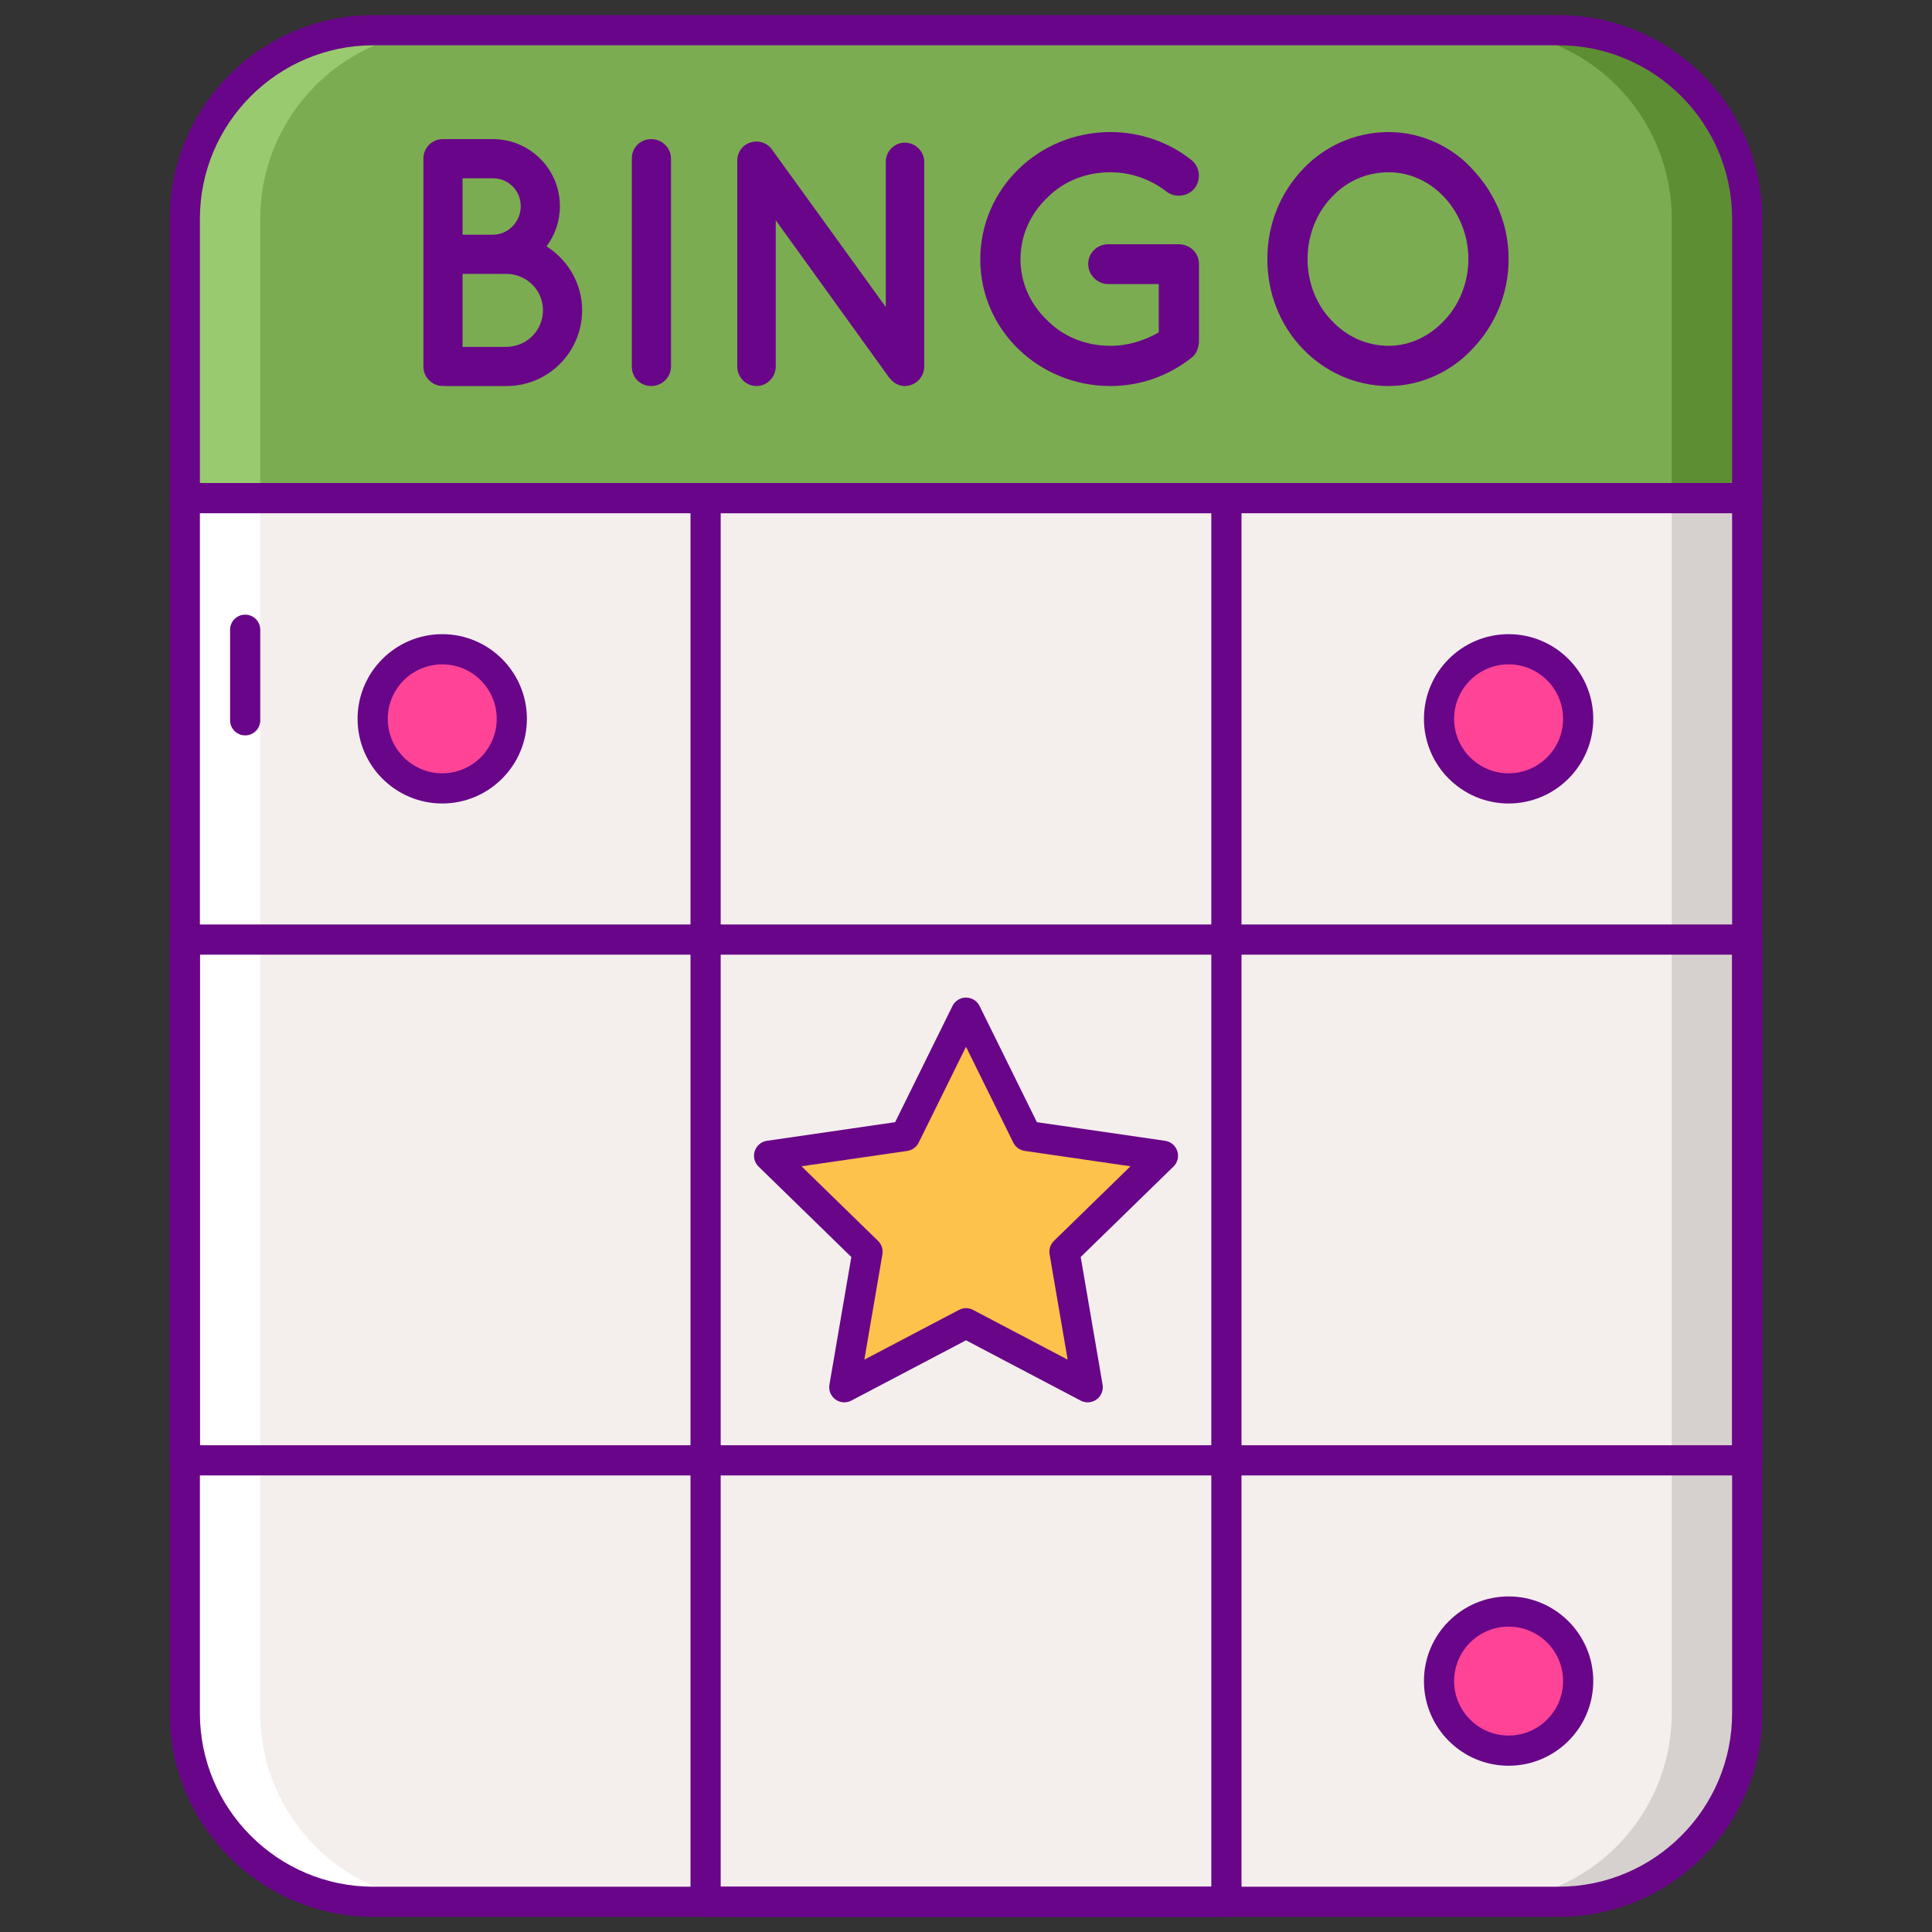 <?xml version="1.0" encoding="utf-8"?>
<!-- Generator: Adobe Illustrator 22.1.0, SVG Export Plug-In . SVG Version: 6.00 Build 0)  -->
<svg version="1.1" id="Layer_1" xmlns="http://www.w3.org/2000/svg" xmlns:xlink="http://www.w3.org/1999/xlink" x="0px" y="0px"
	 viewBox="0 0 256 256" style="enable-background:new 0 0 256 256;" xml:space="preserve">
<rect x="0" y="0" width="256" height="256" fill="#333333" stroke="none"/>
<style type="text/css">
	.st0{fill:#FCC24C;}
	.st1{fill:#FCE06A;}
	.st2{fill:#DEA42E;}
	.st3{fill:#690589;}
	.st4{fill:#7BAC51;}
	.st5{fill:#5D8E33;}
	.st6{fill:#99CA6F;}
	.st7{fill:#F4EFED;}
	.st8{fill:#FF4397;}
	.st9{fill:#D6D1CF;}
	.st10{fill:#FFFFFF;}
	.st11{fill:#FF9F70;}
	.st12{fill:#FFBD8E;}
	.st13{fill:#E18152;}
	.st14{fill:#E12579;}
	.st15{fill:#FF61B5;}
</style>
<g>
	<g>
		<path class="st4" d="M24.487,29v37h207.026V29c0-13.807-11.193-25-25-25H49.487C35.68,4,24.487,15.193,24.487,29z"/>
	</g>
	<g>
		<path class="st7" d="M24.487,66v62v62v37c0,13.807,11.193,25,25,25h157.026c13.807,0,25-11.193,25-25v-37v-62V66H24.487z"/>
	</g>
	<g>
		<path class="st5" d="M206.513,4h-10c13.807,0,25,11.193,25,25v37h10V29C231.513,15.193,220.32,4,206.513,4z"/>
	</g>
	<g>
		<path class="st6" d="M49.487,4h10c-13.807,0-25,11.193-25,25v37h-10V29C24.487,15.193,35.68,4,49.487,4z"/>
	</g>
	<g>
		<path class="st9" d="M221.513,66v62v62v37c0,13.807-11.193,25-25,25h10c13.807,0,25-11.193,25-25v-37v-62V66H221.513z"/>
	</g>
	<g>
		<path class="st10" d="M34.487,66v62v62v37c0,13.807,11.193,25,25,25h-10c-13.807,0-25-11.193-25-25v-37v-62V66H34.487z"/>
	</g>
	<g>
		<path class="st3" d="M231.513,68H24.487c-1.104,0-2-0.895-2-2V29c0-14.888,12.112-27,27-27h157.026c14.888,0,27,12.112,27,27v37
			C233.513,67.105,232.617,68,231.513,68z M26.487,64h203.026V29c0-12.682-10.317-23-23-23H49.487c-12.682,0-23,10.318-23,23V64z"/>
	</g>
	<g>
		<path class="st3" d="M206.513,254H49.487c-14.888,0-27-12.112-27-27V66c0-1.104,0.896-2,2-2h207.026c1.105,0,2,0.896,2,2v161
			C233.513,241.888,221.4,254,206.513,254z M26.487,68v159c0,12.682,10.318,23,23,23h157.026c12.683,0,23-10.318,23-23V68H26.487z"
			/>
	</g>
	<g>
		<path class="st3" d="M32.487,97.444c-1.104,0-2-0.896-2-2v-12c0-1.104,0.896-2,2-2s2,0.896,2,2v12
			C34.487,96.548,33.591,97.444,32.487,97.444z"/>
	</g>
	<g>
		<path class="st3" d="M162.504,254H93.496c-1.104,0-2-0.895-2-2V66c0-1.104,0.896-2,2-2h69.008c1.105,0,2,0.896,2,2v186
			C164.504,253.105,163.608,254,162.504,254z M95.496,250h65.008V68H95.496V250z"/>
	</g>
	<g>
		<path class="st3" d="M231.513,195.504H24.487c-1.104,0-2-0.895-2-2v-69.009c0-1.104,0.896-2,2-2h207.026c1.105,0,2,0.896,2,2
			v69.009C233.513,194.609,232.617,195.504,231.513,195.504z M26.487,191.504h203.026v-65.009H26.487V191.504z"/>
	</g>
	<g>
		<path class="st3" d="M56.102,48.579V21.004c0-1.449,1.169-2.57,2.571-2.57c0.047,0,0.047,0,0.14,0c0,0,0,0,0.047,0h6.45
			c4.907,0,8.88,3.973,8.88,8.88c0,2.01-0.654,3.832-1.776,5.328c2.805,1.776,4.721,4.908,4.721,8.459
			c0,5.562-4.486,10.049-10.002,10.049h-8.272c-0.047,0-0.047-0.047-0.047-0.047c-0.093,0-0.093,0.047-0.14,0.047
			C57.27,51.15,56.102,49.981,56.102,48.579z M61.29,31.1h4.02c2.056,0,3.692-1.729,3.692-3.786c0-2.056-1.637-3.692-3.692-3.692
			h-4.02V31.1z M61.29,45.962h5.842c2.664-0.046,4.814-2.15,4.814-4.861c0-2.664-2.15-4.767-4.814-4.814H61.29V45.962z"/>
	</g>
	<g>
		<path class="st3" d="M83.72,21.004c0-1.449,1.122-2.57,2.571-2.57c1.401,0,2.617,1.122,2.617,2.57v27.575
			c0,1.449-1.216,2.571-2.617,2.571c-1.449,0-2.571-1.122-2.571-2.571V21.004z"/>
	</g>
	<g>
		<path class="st3" d="M102.787,48.579c0,1.402-1.169,2.571-2.524,2.571c-1.448,0-2.57-1.169-2.57-2.571V21.425c0,0,0,0,0-0.047
			c-0.047-0.794,0.327-1.636,1.028-2.15c1.169-0.794,2.758-0.561,3.552,0.561l15.097,20.892V21.425c0-1.355,1.122-2.524,2.524-2.524
			c1.402,0,2.571,1.168,2.571,2.524v27.154c0,1.402-1.169,2.571-2.571,2.571c-0.747,0-1.448-0.374-1.916-0.935
			c-0.094-0.094-0.187-0.187-0.233-0.281l-14.956-20.751V48.579z"/>
	</g>
	<g>
		<path class="st3" d="M129.891,34.371c0-9.394,7.758-16.873,17.246-16.873c3.973,0,7.759,1.355,10.656,3.646
			c1.215,0.888,1.402,2.617,0.514,3.786c-0.888,1.122-2.617,1.355-3.785,0.42c-2.01-1.542-4.581-2.524-7.385-2.524
			c-3.365,0-6.31,1.262-8.413,3.412c-2.196,2.103-3.505,4.954-3.505,8.132c0,3.084,1.309,5.936,3.505,8.039
			c2.104,2.15,5.048,3.412,8.413,3.412c2.337,0,4.533-0.701,6.403-1.776v-6.403h-6.684c-1.449,0-2.664-1.215-2.664-2.664
			c0-1.496,1.215-2.617,2.664-2.617h9.207c0.047,0,0.047,0,0.047,0c0.047,0,0.047,0,0.047,0c1.495,0,2.711,1.122,2.711,2.617v10.329
			c0,0.327-0.094,0.514-0.141,0.794c-0.047,0.094-0.047,0.141-0.094,0.234v0.047c-0.14,0.42-0.42,0.794-0.888,1.122
			c-2.944,2.29-6.637,3.646-10.609,3.646C137.648,51.15,129.891,43.719,129.891,34.371z"/>
	</g>
	<g>
		<path class="st3" d="M195.178,22.5c2.897,3.085,4.721,7.198,4.721,11.825c0,4.627-1.823,8.787-4.721,11.825
			c-2.758,3.038-6.871,5.001-11.171,5.001c-4.486,0-8.6-1.963-11.45-5.001c-2.897-3.038-4.627-7.198-4.627-11.825
			c0-4.627,1.729-8.74,4.627-11.825c2.851-3.085,6.964-5.001,11.45-5.001C188.307,17.499,192.42,19.415,195.178,22.5z
			 M194.57,34.324c0-3.178-1.263-6.122-3.179-8.179c-1.963-2.103-4.58-3.318-7.385-3.318c-2.991,0-5.608,1.215-7.571,3.318
			c-1.963,2.057-3.178,5.001-3.178,8.179c0,3.178,1.215,6.123,3.178,8.132c1.963,2.104,4.58,3.365,7.571,3.365
			c2.805,0,5.422-1.262,7.385-3.365C193.308,40.447,194.57,37.502,194.57,34.324z"/>
	</g>
	<g>
		<polygon class="st0" points="128,175.339 111.873,183.817 114.953,165.859 101.906,153.141 119.936,150.521 128,134.183 
			136.063,150.521 154.094,153.141 141.047,165.859 144.127,183.817 		"/>
	</g>
	<g>
		<path class="st3" d="M144.127,185.817c-0.318,0-0.638-0.076-0.931-0.23L128,177.598l-15.196,7.989
			c-0.673,0.355-1.49,0.295-2.106-0.152c-0.616-0.448-0.924-1.206-0.795-1.956l2.902-16.921l-12.294-11.984
			c-0.545-0.531-0.741-1.326-0.506-2.05c0.235-0.724,0.861-1.251,1.615-1.361l16.99-2.469l7.598-15.396
			c0.337-0.683,1.032-1.115,1.794-1.115c0.761,0,1.457,0.432,1.794,1.115l7.598,15.396l16.99,2.469
			c0.753,0.109,1.379,0.637,1.614,1.361c0.235,0.724,0.039,1.519-0.506,2.05l-12.294,11.984l2.902,16.921
			c0.128,0.75-0.181,1.508-0.796,1.956C144.954,185.688,144.541,185.817,144.127,185.817z M128,173.338
			c0.32,0,0.639,0.077,0.931,0.23l12.54,6.592l-2.396-13.963c-0.11-0.648,0.105-1.311,0.575-1.77l10.146-9.889l-14.021-2.038
			c-0.651-0.094-1.214-0.503-1.506-1.094L128,138.702l-6.27,12.705c-0.292,0.59-0.855,1-1.506,1.094l-14.021,2.038l10.146,9.889
			c0.471,0.46,0.687,1.122,0.575,1.77l-2.395,13.963l12.54-6.592C127.361,173.415,127.68,173.338,128,173.338z"/>
	</g>
	<g>
		
			<ellipse transform="matrix(0.707 -0.707 0.707 0.707 -50.187 69.333)" class="st8" cx="58.599" cy="95.248" rx="9.218" ry="9.218"/>
	</g>
	<g>
		<path class="st3" d="M58.599,106.466c-6.185,0-11.218-5.032-11.218-11.218c0-6.186,5.032-11.218,11.218-11.218
			c6.186,0,11.218,5.032,11.218,11.218C69.817,101.434,64.785,106.466,58.599,106.466z M58.599,88.03
			c-3.98,0-7.218,3.238-7.218,7.218c0,3.98,3.238,7.218,7.218,7.218s7.218-3.238,7.218-7.218
			C65.817,91.268,62.579,88.03,58.599,88.03z"/>
	</g>
	<g>
		
			<ellipse transform="matrix(0.23 -0.973 0.973 0.23 61.272 267.915)" class="st8" cx="199.898" cy="95.248" rx="9.218" ry="9.218"/>
	</g>
	<g>
		<path class="st3" d="M199.898,106.466c-6.186,0-11.218-5.032-11.218-11.218c0-6.186,5.032-11.218,11.218-11.218
			c6.186,0,11.218,5.032,11.218,11.218C211.116,101.434,206.084,106.466,199.898,106.466z M199.898,88.03
			c-3.979,0-7.218,3.238-7.218,7.218c0,3.98,3.238,7.218,7.218,7.218c3.98,0,7.218-3.238,7.218-7.218
			C207.116,91.268,203.878,88.03,199.898,88.03z"/>
	</g>
	<g>
		
			<ellipse transform="matrix(0.987 -0.159 0.159 0.987 -32.925 34.68)" class="st8" cx="199.898" cy="222.752" rx="9.218" ry="9.218"/>
	</g>
	<g>
		<path class="st3" d="M199.898,233.97c-6.186,0-11.218-5.032-11.218-11.217c0-6.186,5.032-11.218,11.218-11.218
			c6.186,0,11.218,5.033,11.218,11.218C211.116,228.938,206.084,233.97,199.898,233.97z M199.898,215.534
			c-3.979,0-7.218,3.238-7.218,7.218c0,3.98,3.238,7.217,7.218,7.217c3.98,0,7.218-3.238,7.218-7.217
			C207.116,218.773,203.878,215.534,199.898,215.534z"/>
	</g>
</g>
</svg>
